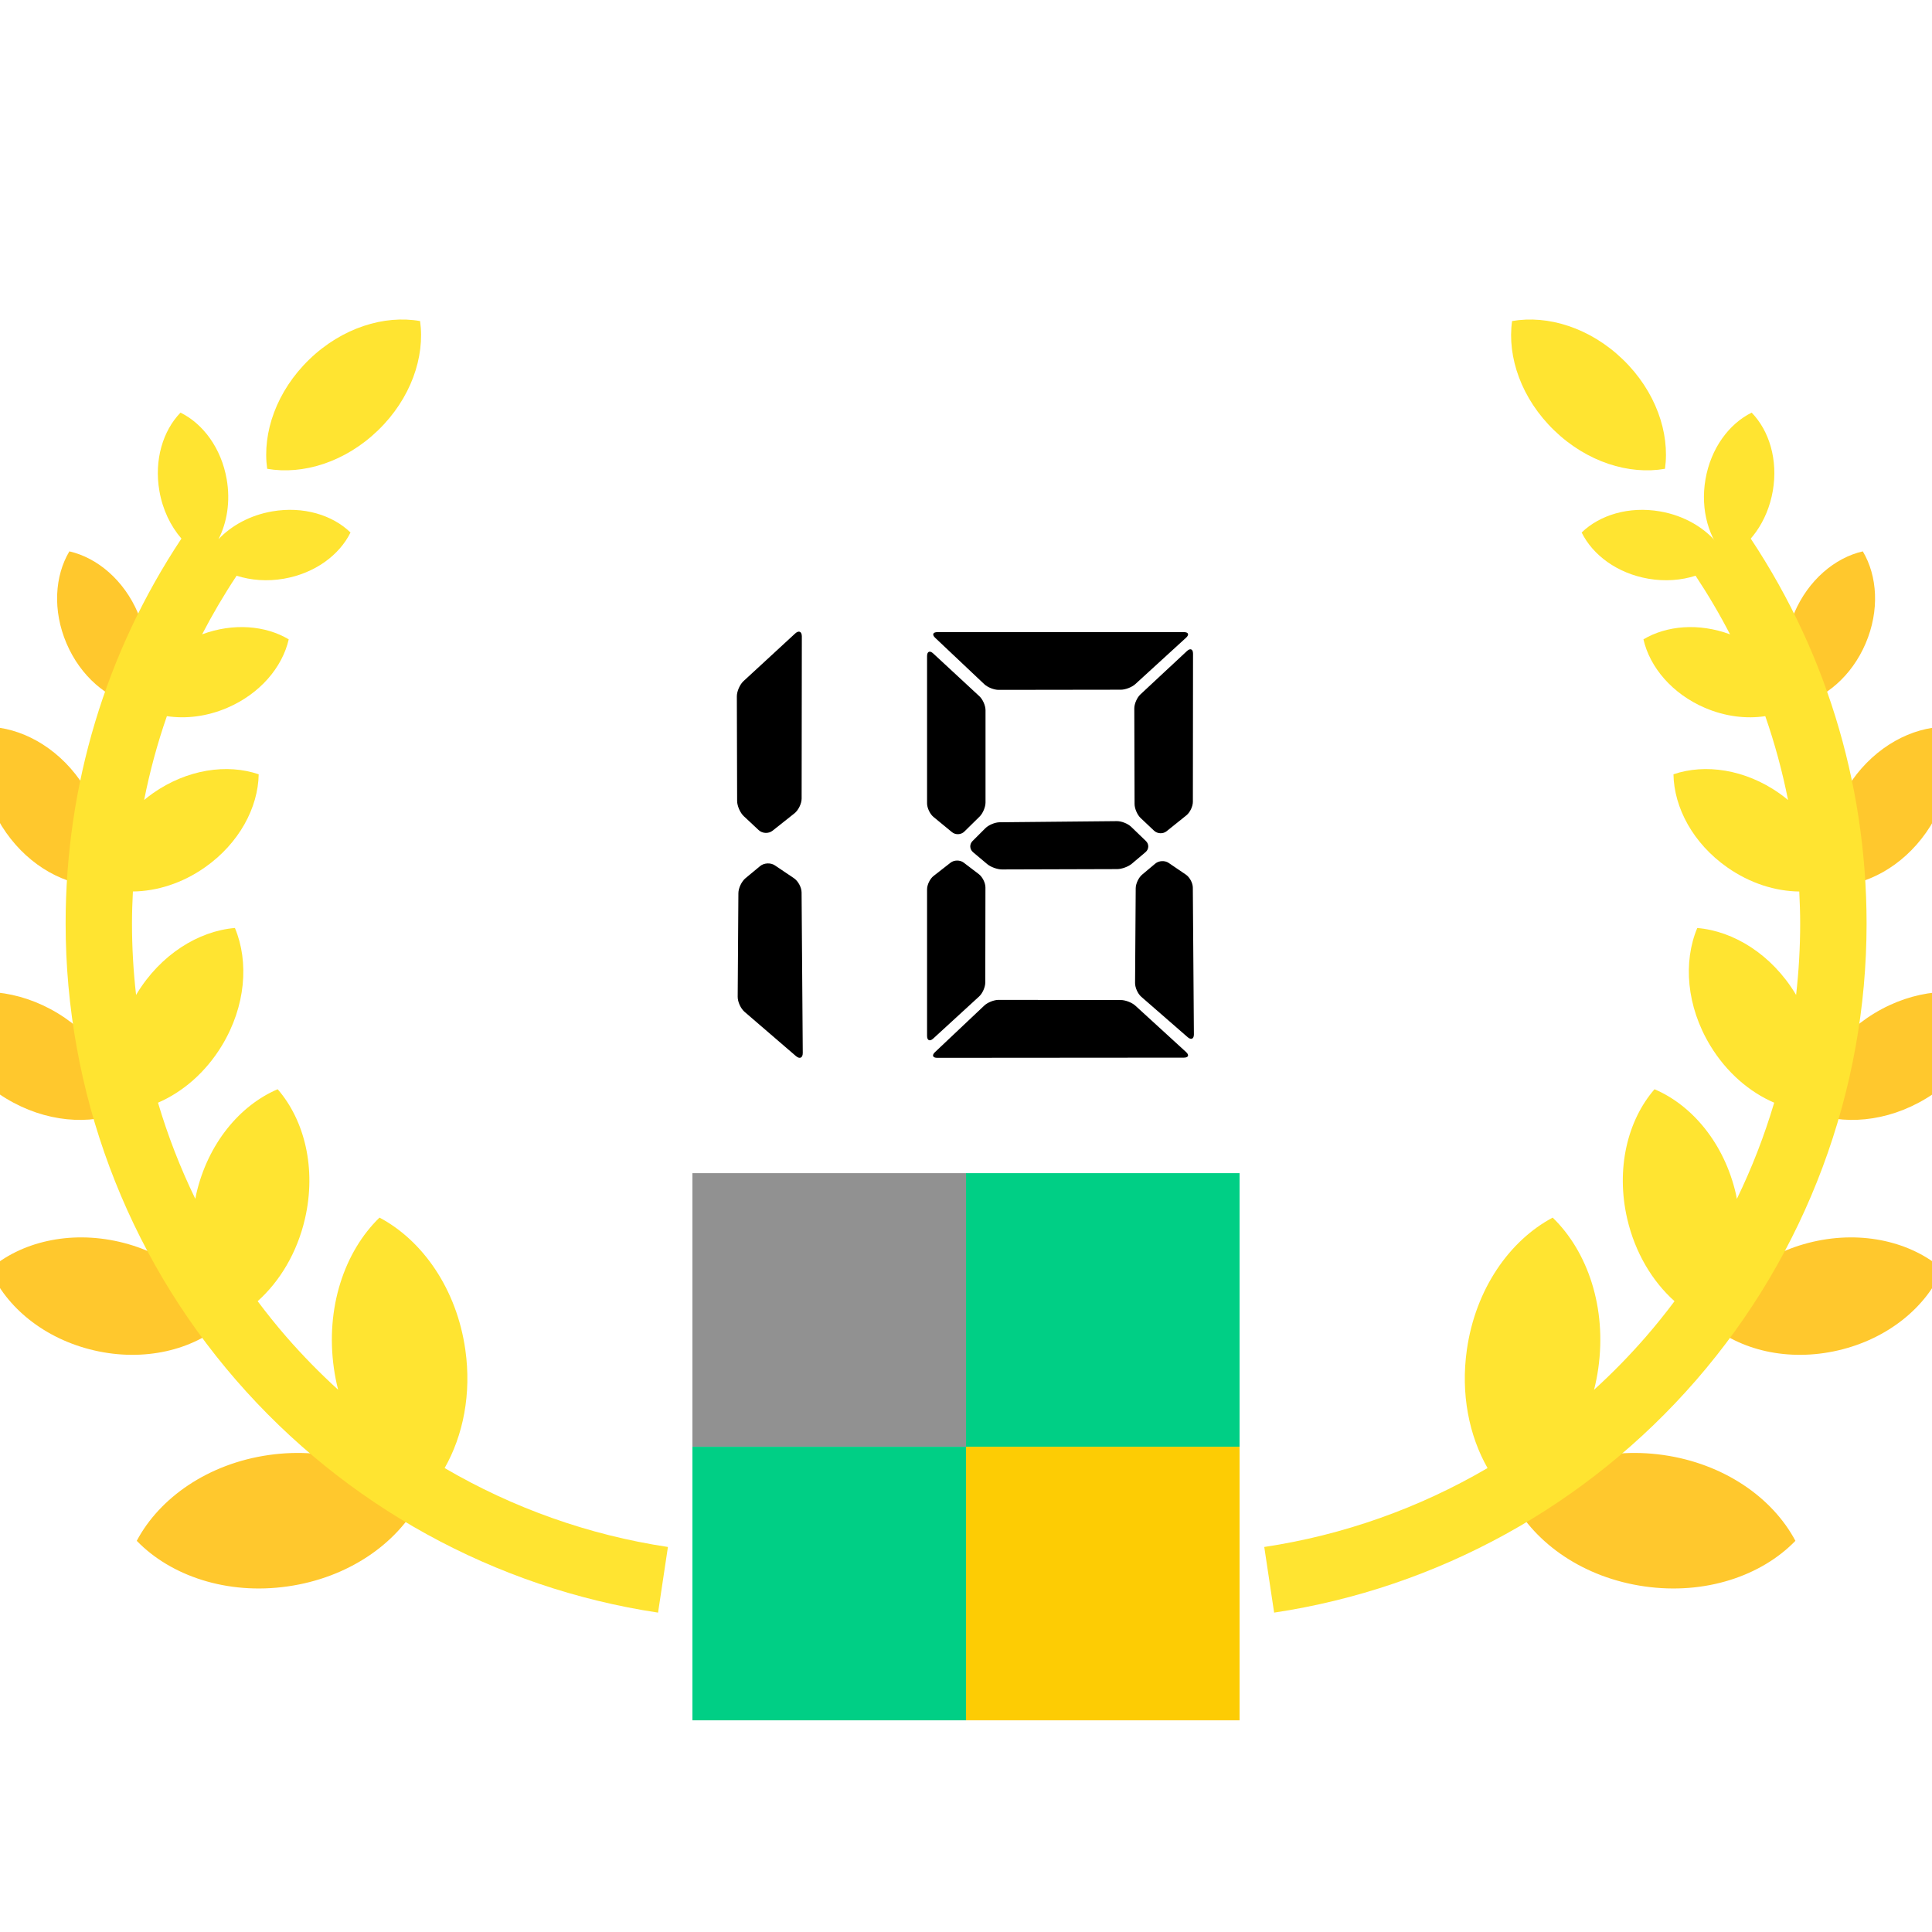 <?xml version="1.0" encoding="utf-8"?>
<svg width="81" height="81" viewBox="3 1 60 60" fill="none" xmlns="http://www.w3.org/2000/svg">
  <g transform="matrix(0.575, 0, 0, 0.575, -0.07, 20.805)" style="transform-origin: 33.07px 25.125px;">
    <rect fill="#919191" x="18.294" y="10.349" width="14.776" height="14.776" style=""/>
    <rect fill="#00cf85" x="33.07" y="10.349" width="14.776" height="14.776" style=""/>
    <rect fill="#00cf85" x="18.294" y="25.125" width="14.776" height="14.776" style=""/>
    <rect fill="#fdcc04" x="33.07" y="25.125" width="14.776" height="14.776" style=""/>
  </g>
  <g transform="matrix(0.826, 0, 0, 0.826, 0.871, 2.918)">
    <path style="fill:#FFC82D;" d="M 7.719 55.61 C 8.998 56.929 11.11 57.649 13.39 57.324 C 15.671 57 17.498 55.72 18.359 54.097 C 17.08 52.779 14.968 52.059 12.688 52.383 C 10.407 52.707 8.58 53.987 7.719 55.61 Z"/>
    <path style="fill:#FFC82D;" d="M 2.193 45.394 C 2.797 46.814 4.234 48.016 6.119 48.451 C 8.003 48.887 9.822 48.436 10.987 47.425 C 10.383 46.005 8.946 44.803 7.062 44.367 C 5.177 43.932 3.358 44.383 2.193 45.394 Z"/>
    <path style="fill:#FFC82D;" d="M 0.327 35.285 C 0.443 36.659 1.327 38.082 2.806 38.978 C 4.284 39.875 5.955 40.001 7.227 39.468 C 7.111 38.093 6.227 36.671 4.748 35.774 C 3.27 34.877 1.599 34.751 0.327 35.285 Z"/>
    <path style="fill:#FFC82D;" d="M 2.093 25.002 C 1.687 26.187 1.903 27.694 2.805 28.98 C 3.708 30.266 5.051 30.98 6.304 31.001 C 6.71 29.816 6.494 28.309 5.592 27.024 C 4.689 25.738 3.345 25.023 2.093 25.002 Z"/>
    <path style="fill:#FFC82D;" d="M 5.186 18.408 C 4.635 19.331 4.55 20.632 5.079 21.87 C 5.608 23.109 6.609 23.946 7.656 24.186 C 8.206 23.263 8.292 21.962 7.762 20.723 C 7.233 19.485 6.233 18.648 5.186 18.408 Z"/>
    <path style="fill:#FFE431;" d="M 18.372 9.749 C 17.026 9.512 15.439 10.001 14.207 11.191 C 12.975 12.382 12.433 13.951 12.623 15.304 C 13.969 15.54 15.555 15.052 16.787 13.861 C 18.02 12.671 18.562 11.102 18.372 9.749 Z"/>
    <path style="fill:#FFE431;" d="M 20.073 48.426 C 19.749 46.145 18.469 44.318 16.846 43.457 C 15.528 44.737 14.808 46.848 15.132 49.129 C 15.171 49.403 15.224 49.669 15.29 49.929 C 14.604 49.305 13.952 48.639 13.338 47.933 C 12.963 47.501 12.606 47.056 12.265 46.6 C 13.097 45.854 13.748 44.781 14.044 43.499 C 14.479 41.614 14.029 39.796 13.017 38.631 C 11.598 39.235 10.396 40.671 9.96 42.556 C 9.945 42.622 9.934 42.687 9.921 42.752 C 9.355 41.587 8.886 40.378 8.518 39.137 C 9.443 38.738 10.306 38.004 10.921 36.989 C 11.817 35.51 11.943 33.84 11.41 32.568 C 10.036 32.684 8.613 33.568 7.717 35.046 C 7.709 35.06 7.702 35.073 7.694 35.087 C 7.592 34.198 7.54 33.301 7.54 32.398 C 7.54 31.996 7.554 31.596 7.574 31.196 C 8.468 31.186 9.424 30.892 10.282 30.289 C 11.568 29.386 12.283 28.043 12.304 26.79 C 11.119 26.384 9.612 26.6 8.326 27.503 C 8.211 27.583 8.103 27.669 7.997 27.756 C 8.209 26.685 8.494 25.632 8.852 24.604 C 9.562 24.711 10.352 24.62 11.118 24.292 C 12.356 23.763 13.194 22.763 13.433 21.716 C 12.562 21.196 11.352 21.092 10.177 21.527 C 10.568 20.773 11 20.038 11.474 19.324 C 12.009 19.495 12.619 19.545 13.25 19.436 C 14.418 19.234 15.338 18.547 15.756 17.699 C 15.078 17.04 13.98 16.703 12.812 16.905 C 11.984 17.048 11.281 17.436 10.793 17.951 C 11.115 17.318 11.244 16.526 11.101 15.698 C 10.899 14.53 10.212 13.609 9.364 13.192 C 8.705 13.87 8.368 14.968 8.57 16.135 C 8.692 16.843 8.993 17.459 9.399 17.928 C 6.549 22.222 5.045 27.214 5.045 32.398 C 5.045 38.71 7.321 44.808 11.454 49.568 C 15.545 54.281 21.179 57.385 27.319 58.309 L 27.69 55.841 C 24.712 55.393 21.866 54.377 19.295 52.874 C 19.991 51.649 20.309 50.083 20.073 48.426 Z"/>
  </g>
  <g transform="matrix(0.826, 0, 0, 0.826, 10.618, 2.918)">
    <path style="fill:#FFC82D;" d="M 58.281 55.61 C 57.002 56.929 54.89 57.649 52.61 57.324 C 50.329 57 48.502 55.72 47.641 54.097 C 48.92 52.779 51.032 52.059 53.312 52.383 C 55.593 52.707 57.42 53.987 58.281 55.61 Z"/>
    <path style="fill:#FFC82D;" d="M 63.807 45.394 C 63.203 46.814 61.766 48.016 59.882 48.451 C 57.997 48.887 56.178 48.436 55.013 47.425 C 55.617 46.005 57.054 44.803 58.938 44.367 C 60.823 43.932 62.642 44.383 63.807 45.394 Z"/>
    <path style="fill:#FFC82D;" d="M 65.673 35.285 C 65.557 36.659 64.673 38.082 63.194 38.978 C 61.716 39.875 60.045 40.001 58.773 39.468 C 58.889 38.093 59.773 36.671 61.252 35.774 C 62.731 34.877 64.401 34.751 65.673 35.285 Z"/>
    <path style="fill:#FFC82D;" d="M 63.908 25.002 C 64.313 26.187 64.098 27.694 63.195 28.98 C 62.292 30.266 60.949 30.98 59.696 31.001 C 59.29 29.816 59.506 28.309 60.408 27.024 C 61.311 25.738 62.655 25.023 63.908 25.002 Z"/>
    <path style="fill:#FFC82D;" d="M 60.815 18.408 C 61.365 19.331 61.451 20.632 60.921 21.87 C 60.392 23.109 59.391 23.946 58.345 24.186 C 57.794 23.263 57.709 21.962 58.238 20.723 C 58.767 19.485 59.768 18.648 60.815 18.408 Z"/>
    <path style="fill:#FFE431;" d="M 56.636 13.192 C 57.295 13.87 57.633 14.967 57.431 16.135 C 57.229 17.304 56.542 18.224 55.694 18.641 C 55.035 17.963 54.698 16.866 54.9 15.698 C 55.102 14.53 55.788 13.61 56.636 13.192 Z"/>
    <path style="fill:#FFE431;" d="M 56.327 17.523 L 55.394 18.167 C 54.908 17.545 54.129 17.067 53.188 16.905 C 52.02 16.703 50.923 17.041 50.244 17.699 C 50.662 18.547 51.582 19.234 52.75 19.436 C 53.382 19.545 53.992 19.496 54.527 19.324 C 55 20.038 55.433 20.773 55.823 21.528 C 54.648 21.092 53.439 21.196 52.567 21.716 C 52.807 22.763 53.644 23.763 54.882 24.293 C 55.648 24.62 56.439 24.712 57.148 24.604 C 57.506 25.632 57.791 26.685 58.004 27.757 C 57.898 27.669 57.789 27.584 57.674 27.503 C 56.388 26.6 54.882 26.384 53.696 26.79 C 53.717 28.043 54.432 29.387 55.718 30.289 C 56.576 30.892 57.533 31.187 58.426 31.197 C 58.446 31.596 58.46 31.997 58.46 32.399 C 58.46 33.301 58.408 34.199 58.307 35.087 C 58.299 35.074 58.292 35.06 58.284 35.047 C 57.388 33.568 55.965 32.684 54.591 32.569 C 54.057 33.841 54.183 35.511 55.08 36.99 C 55.695 38.004 56.558 38.739 57.483 39.137 C 57.115 40.378 56.646 41.588 56.08 42.753 C 56.067 42.687 56.056 42.622 56.041 42.557 C 55.605 40.672 54.403 39.235 52.984 38.631 C 51.972 39.796 51.522 41.615 51.957 43.5 C 52.253 44.781 52.904 45.855 53.736 46.601 C 53.395 47.056 53.038 47.501 52.663 47.933 C 52.049 48.64 51.397 49.306 50.711 49.93 C 50.777 49.67 50.83 49.403 50.869 49.129 C 51.193 46.849 50.473 44.737 49.155 43.458 C 47.532 44.319 46.252 46.146 45.928 48.427 C 45.692 50.084 46.01 51.65 46.706 52.874 C 44.135 54.378 41.289 55.394 38.311 55.841 L 38.682 58.309 C 44.822 57.386 50.456 54.282 54.548 49.569 C 58.68 44.809 60.957 38.711 60.957 32.399 C 60.955 27.051 59.355 21.908 56.327 17.523 Z"/>
    <path style="fill:#FFE431;" d="M 53.377 15.304 C 53.567 13.951 53.025 12.382 51.793 11.192 C 50.561 10.001 48.974 9.513 47.628 9.749 C 47.439 11.102 47.981 12.671 49.213 13.861 C 50.445 15.052 52.031 15.54 53.377 15.304 Z"/>
  </g>
  <g id="SVGRepo_bgCarrier" stroke-width="0" transform="matrix(0.337, 0, 0, 0.337, 26.162, -16.288)"/>
  <g id="SVGRepo_tracerCarrier" stroke-linecap="round" stroke-linejoin="round" transform="matrix(0.337, 0, 0, 0.337, 26.162, -16.288)"/>
  <g id="_x32_" fill="#fff" transform="matrix(0.312, 0, 0, 0.312, 23.699, 19.409)" style="stroke:#000;stroke-width:15">
    <g id="group-3" stroke-width="0" transform="matrix(0.125, 0, 0, 0.125, -2.237, -17.31)"/>
    <g id="group-4" stroke-linecap="round" stroke-linejoin="round" transform="matrix(0.125, 0, 0, 0.125, -2.237, -17.31)"/>
    <g id="SVGRepo_iconCarrier" transform="matrix(0.125, 0, 0, 0.125, -2.237, -17.31)">
      <path style="stroke: none; fill: rgb(0, 0, 0);" d="M 74.13 304.252 C 74.144 308.243 76.557 313.714 79.501 316.455 L 91.328 327.505 C 94.272 330.247 99.204 330.451 102.347 327.953 L 119.796 314.108 C 122.939 311.61 125.498 306.342 125.498 302.337 L 125.657 173.255 C 125.657 169.263 123.257 168.232 120.3 170.946 L 79.222 208.821 C 76.278 211.549 73.892 216.992 73.905 220.97 L 74.13 304.252 Z M 75.138 377.664 C 75.165 373.66 77.71 368.324 80.813 365.746 L 92.455 356.107 C 95.558 353.541 100.795 353.284 104.137 355.524 L 119.332 365.746 C 122.7 368.013 125.431 373.077 125.458 377.094 L 126.399 504.888 C 126.426 508.893 123.986 510.02 120.91 507.372 L 80.071 472.213 C 76.994 469.566 74.541 464.217 74.581 460.186 L 75.138 377.664 Z" fill-rule="evenodd"/>
      <path style="fill: rgb(0, 0, 0); stroke: none;" d="M 390.617 306.712 C 390.63 310.359 392.787 315.349 395.458 317.858 L 406.156 327.96 C 408.814 330.468 413.289 330.645 416.122 328.367 L 431.892 315.702 C 434.726 313.424 437.045 308.61 437.045 304.949 L 437.167 186.982 C 437.181 183.322 435.011 182.372 432.353 184.862 L 395.214 219.469 C 392.542 221.964 390.386 226.954 390.4 230.588 L 390.617 306.712 Z M 271.794 325.98 C 274.383 323.39 279.441 321.275 283.102 321.234 L 376.528 320.326 C 380.189 320.285 385.288 322.319 387.918 324.855 L 399.634 336.15 C 402.265 338.686 402.129 342.658 399.349 345.018 L 388.461 354.225 C 385.668 356.598 380.434 358.51 376.799 358.523 L 284.974 358.794 C 281.326 358.794 276.092 356.896 273.285 354.551 L 262.017 345.086 C 259.21 342.726 259.021 338.726 261.61 336.15 L 271.794 325.98 Z M 244.077 353.425 C 246.953 351.174 251.644 351.147 254.559 353.37 L 266.614 362.551 C 269.516 364.774 271.875 369.52 271.862 373.168 L 271.739 448.844 C 271.726 452.491 269.556 457.441 266.858 459.922 L 230.247 493.496 C 227.562 495.964 225.379 495.001 225.379 491.34 L 225.379 374.632 C 225.379 370.985 227.711 366.184 230.599 363.947 L 244.077 353.425 Z M 379.729 462.784 C 383.376 462.797 388.542 464.804 391.227 467.258 L 431.621 504.195 C 434.306 506.649 433.533 508.656 429.872 508.656 L 233.501 508.805 C 229.84 508.805 229.04 506.771 231.698 504.262 L 270.926 467.204 C 273.583 464.682 278.709 462.648 282.37 462.661 L 379.729 462.784 Z M 379.729 215.672 C 383.376 215.672 388.542 213.666 391.227 211.198 L 431.621 174.272 C 434.306 171.812 433.533 169.812 429.885 169.812 L 233.65 169.812 C 229.989 169.812 229.189 171.842 231.834 174.342 L 270.939 211.279 C 273.597 213.788 278.709 215.808 282.37 215.808 L 379.729 215.672 Z M 391.525 373.805 C 391.539 370.144 393.844 365.276 396.651 362.917 L 407.16 354.103 C 409.98 351.743 414.712 351.513 417.736 353.574 L 431.472 362.917 C 434.51 364.978 436.991 369.602 437.004 373.276 L 437.859 490.092 C 437.886 493.754 435.675 494.771 432.896 492.371 L 395.973 460.207 C 393.207 457.807 390.983 452.912 391.01 449.224 L 391.525 373.805 Z M 267.075 220.906 C 269.76 223.388 271.929 228.364 271.929 232.025 L 271.929 305.451 C 271.929 309.098 269.814 314.143 267.21 316.705 L 255.034 328.679 C 252.43 331.228 248.037 331.431 245.217 329.099 L 230.491 316.977 C 227.67 314.658 225.379 309.804 225.379 306.17 L 225.379 188.892 C 225.379 185.232 227.562 184.292 230.233 186.772 L 267.075 220.906 Z" fill-rule="evenodd"/>
    </g>
  </g>
</svg>